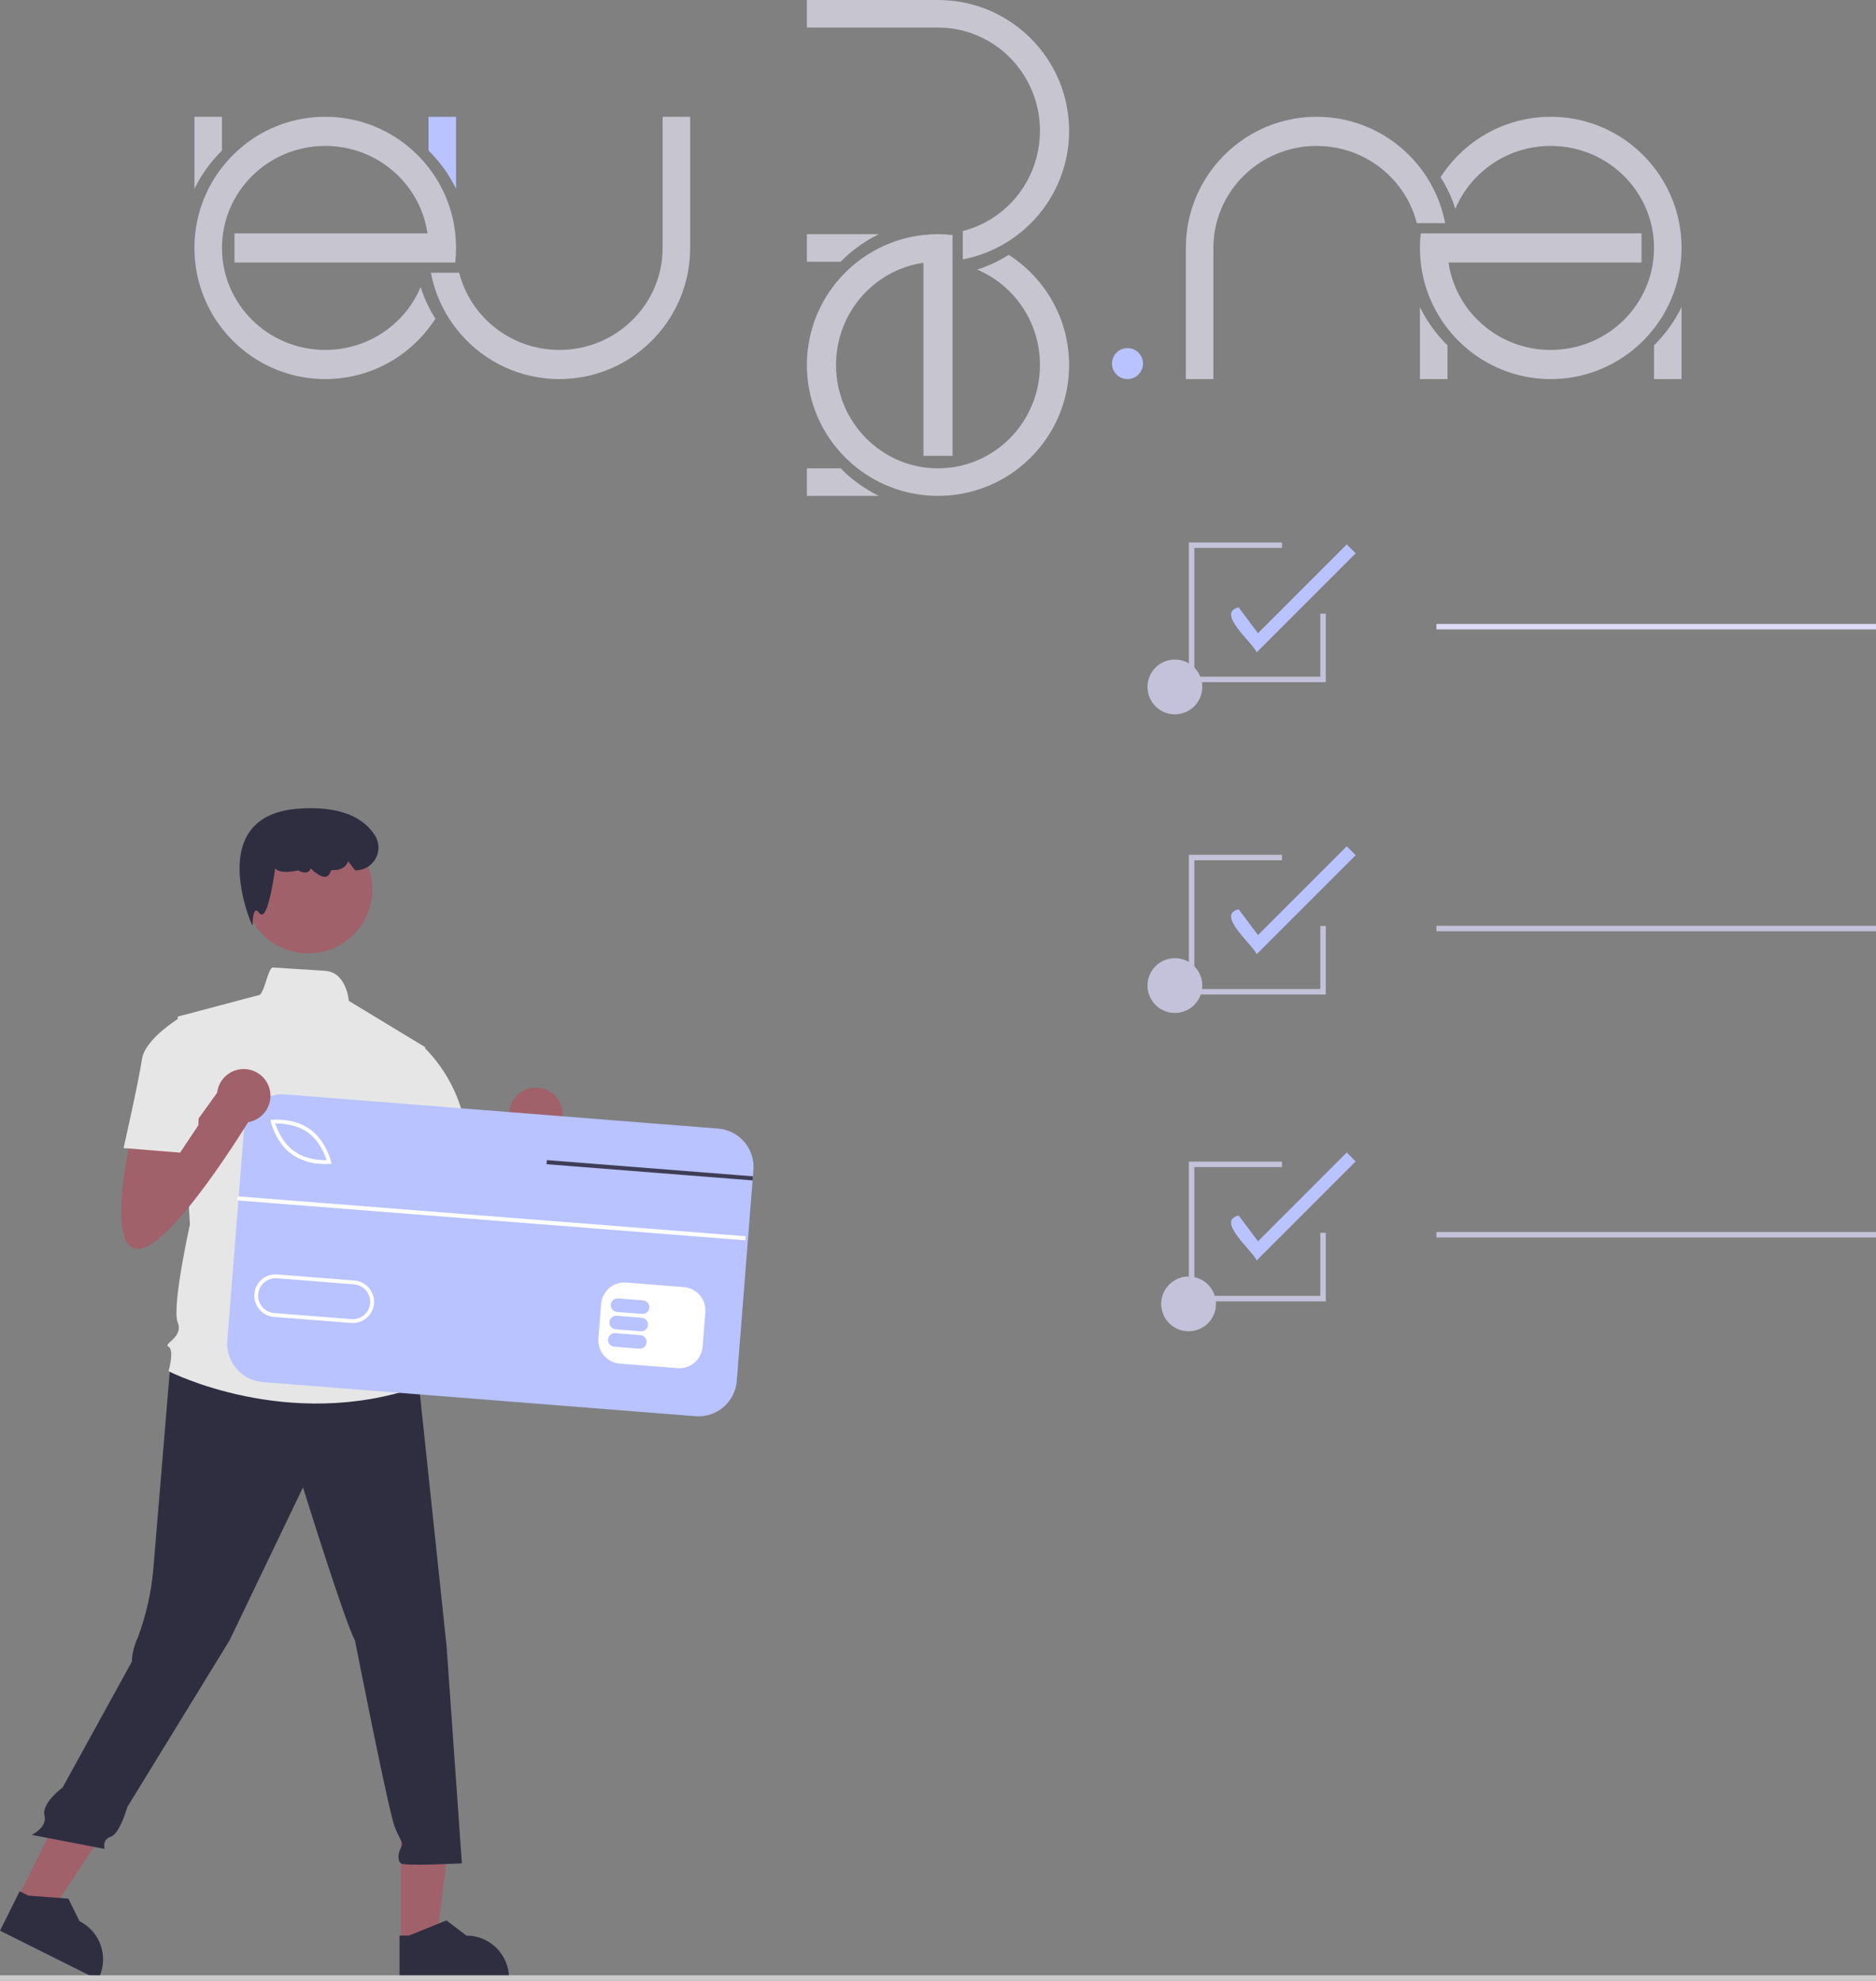 <svg width="685" height="723" viewBox="0 0 685 723" fill="none" xmlns="http://www.w3.org/2000/svg">
    <rect x="0" y="0" width="685" height="723" fill="#808080" stroke="none"/>
    <g clip-path="url(#clip0_3_38)">
        <g clip-path="url(#clip1_3_38)">
            <path d="M81.056 42.628V54.938C76.946 59.017 73.531 63.723 71 68.888V42.628H81.056Z" fill="#C6C5D0" />
            <path d="M166.527 42.628V68.89C165.793 67.392 164.988 65.937 164.108 64.522C163.345 63.285 162.525 62.083 161.656 60.912C160.086 58.801 158.353 56.803 156.472 54.938V42.628H166.527Z" fill="#B8C3FF" />
            <path d="M252 42.628V90.5C252 101.574 248.246 111.777 241.944 119.886C233.204 131.136 219.562 138.37 204.234 138.37C203.394 138.37 202.559 138.349 201.731 138.31H201.73C201.728 138.31 201.728 138.31 201.727 138.31H201.723C187.513 137.57 174.947 130.604 166.684 120.087C166.633 120.02 166.581 119.95 166.529 119.885C165.676 118.788 164.87 117.646 164.111 116.479C163.159 115.005 162.288 113.478 161.501 111.9C159.578 108.052 158.157 103.903 157.326 99.551H167.679C168.132 101.347 168.717 103.094 169.427 104.776C170.248 106.732 171.234 108.604 172.368 110.374C179.045 120.806 190.829 127.73 204.249 127.73C225.068 127.73 241.944 111.066 241.944 90.5V42.628H252Z" fill="#C6C5D0" />
            <path d="M85.616 85.18H156.089C155.637 82.057 154.793 79.055 153.601 76.227C147.932 62.747 134.47 53.265 118.764 53.265C97.937 53.265 81.055 69.938 81.055 90.5C81.055 111.066 97.937 127.73 118.764 127.73C134.469 127.73 147.932 118.252 153.601 104.772C154.372 107.238 155.335 109.623 156.473 111.901C157.231 113.422 158.073 114.904 158.986 116.327C158.986 116.327 158.986 116.327 158.986 116.329C158.201 117.554 157.363 118.739 156.473 119.886C154.218 122.787 151.639 125.421 148.786 127.73C140.584 134.389 130.137 138.37 118.765 138.37C107.39 138.37 96.945 134.389 88.743 127.73C85.89 125.421 83.311 122.787 81.056 119.886C74.754 111.777 71 101.574 71 90.5C71 79.422 74.754 69.225 81.056 61.114C83.311 58.209 85.89 55.575 88.743 53.265C96.944 46.612 107.39 42.628 118.765 42.628C130.137 42.628 140.584 46.612 148.786 53.265C151.639 55.576 154.218 58.21 156.473 61.114C157.363 62.261 158.201 63.445 158.986 64.67C158.986 64.671 158.986 64.671 158.986 64.671C159.899 66.096 160.741 67.573 161.5 69.098C163.966 74.033 165.605 79.455 166.233 85.18C166.429 86.925 166.528 88.7 166.528 90.5C166.528 92.3 166.429 94.074 166.233 95.822H85.616V85.18Z" fill="#C6C5D0" />
            <path d="M411.686 138.37C414.81 138.37 417.343 135.838 417.343 132.714C417.343 129.589 414.81 127.057 411.686 127.057C408.562 127.057 406.03 129.589 406.03 132.714C406.03 135.838 408.562 138.37 411.686 138.37Z" fill="#B8C3FF" />
            <path d="M294.628 170.945H306.938C311.017 175.058 315.723 178.467 320.887 181H294.628V170.945Z" fill="#C6C5D0" />
            <path d="M294.628 85.472H320.888C319.392 86.207 317.937 87.01 316.522 87.892C315.284 88.655 314.083 89.475 312.912 90.344C310.801 91.915 308.803 93.647 306.938 95.531H294.628V85.472Z" fill="#C6C5D0" />
            <path d="M294.628 0H342.5C353.574 0 363.777 3.755 371.886 10.056C383.136 18.796 390.37 32.438 390.37 47.766C390.37 48.606 390.349 49.441 390.31 50.27V50.271C390.31 50.273 390.31 50.273 390.31 50.274V50.278C389.57 64.488 382.604 77.054 372.088 85.318C372.02 85.369 371.95 85.42 371.885 85.472C370.788 86.326 369.646 87.133 368.479 87.891C367.005 88.843 365.478 89.714 363.9 90.501C360.052 92.424 355.903 93.846 351.551 94.673V84.322C353.347 83.868 355.094 83.283 356.776 82.573C358.732 81.752 360.604 80.766 362.374 79.632C372.806 72.955 379.73 61.171 379.73 47.75C379.73 26.932 363.066 10.056 342.5 10.056H294.628V0Z" fill="#C6C5D0" />
            <path d="M337.18 166.387V95.907C334.057 96.362 331.056 97.208 328.227 98.396C314.747 104.068 305.265 117.531 305.265 133.236C305.265 154.059 321.937 170.945 342.5 170.945C363.066 170.945 379.73 154.059 379.73 133.236C379.73 117.531 370.252 104.068 356.772 98.396C359.238 97.631 361.623 96.665 363.901 95.531C365.422 94.768 366.904 93.93 368.327 93.015C368.327 93.015 368.327 93.015 368.329 93.015C369.554 93.797 370.739 94.641 371.886 95.531C374.787 97.784 377.421 100.361 379.73 103.213C386.389 111.42 390.371 121.867 390.371 133.236C390.371 144.61 386.389 155.056 379.73 163.254C377.421 166.108 374.787 168.694 371.886 170.945C363.777 177.246 353.574 181 342.5 181C331.422 181 321.224 177.246 313.112 170.945C310.209 168.693 307.575 166.108 305.265 163.254C298.612 155.058 294.628 144.611 294.628 133.236C294.628 121.867 298.612 111.42 305.265 103.213C307.576 100.361 310.21 97.781 313.114 95.531C314.261 94.641 315.446 93.797 316.669 93.015C316.671 93.015 316.671 93.015 316.671 93.015C318.096 92.102 319.573 91.261 321.098 90.5C326.032 88.034 331.455 86.394 337.18 85.767C338.925 85.571 340.7 85.472 342.5 85.472C344.3 85.472 346.074 85.571 347.822 85.767V166.387H337.18Z" fill="#C6C5D0" />
            <path d="M603.944 138.37V126.061C608.058 121.981 611.466 117.279 614 112.113V138.37H603.944Z" fill="#C6C5D0" />
            <path d="M518.469 138.37V112.112C519.202 113.603 520.013 115.063 520.892 116.477C521.651 117.715 522.474 118.917 523.344 120.09C524.914 122.2 526.647 124.194 528.53 126.061V138.372H518.469V138.37Z" fill="#C6C5D0" />
            <path d="M433 138.37V90.5C433 79.423 436.754 69.226 443.056 61.114C451.799 49.864 465.435 42.629 480.766 42.629C481.606 42.629 482.438 42.648 483.273 42.692H483.274C483.276 42.692 483.276 42.692 483.277 42.692H483.28C497.488 43.432 510.053 50.395 518.314 60.916C518.369 60.981 518.423 61.046 518.469 61.114C519.329 62.211 520.132 63.35 520.891 64.521C521.838 65.992 522.71 67.522 523.5 69.1C525.423 72.951 526.845 77.097 527.672 81.449H517.322C516.871 79.655 516.283 77.906 515.574 76.224C514.754 74.267 513.767 72.4 512.632 70.629C505.953 60.196 494.172 53.266 480.753 53.266C459.938 53.266 443.059 69.937 443.059 90.5V138.37H433Z" fill="#C6C5D0" />
            <path d="M599.387 95.82H528.908C529.362 98.943 530.207 101.945 531.396 104.77C537.067 118.253 550.53 127.731 566.235 127.731C587.059 127.731 603.944 111.064 603.944 90.5C603.944 69.937 587.059 53.266 566.235 53.266C550.53 53.266 537.067 62.746 531.396 76.227C530.631 73.758 529.665 71.376 528.53 69.1C527.769 67.574 526.93 66.097 526.015 64.673C526.015 64.673 526.015 64.673 526.015 64.671C526.797 63.447 527.64 62.262 528.53 61.114C530.783 58.209 533.361 55.575 536.214 53.266C544.42 46.613 554.866 42.628 566.235 42.628C577.61 42.628 588.056 46.613 596.254 53.266C599.108 55.575 601.695 58.209 603.944 61.114C610.245 69.226 614 79.423 614 90.5C614 101.575 610.245 111.777 603.944 119.888C601.693 122.787 599.108 125.421 596.254 127.731C588.058 134.39 577.611 138.37 566.235 138.37C554.866 138.37 544.42 134.389 536.214 127.731C533.361 125.421 530.781 122.787 528.53 119.886C527.64 118.738 526.797 117.554 526.015 116.331C526.015 116.329 526.015 116.329 526.015 116.329C525.101 114.904 524.263 113.424 523.5 111.903C521.035 106.968 519.394 101.549 518.767 95.82C518.571 94.075 518.469 92.301 518.469 90.5C518.469 88.699 518.571 86.926 518.767 85.178H599.387V95.82Z" fill="#C6C5D0" />
        </g>
        <path d="M154.858 420.242C154.858 420.242 144.816 462.64 157.089 462.64C169.362 462.64 198.372 414.663 198.372 414.663L188.33 402.39L170.306 427.413L169.362 414.663L154.858 420.242Z" fill="#A0616A" />
        <path d="M195.696 416.506C201.092 416.506 205.465 412.132 205.465 406.737C205.465 401.342 201.092 396.968 195.696 396.968C190.301 396.968 185.927 401.342 185.927 406.737C185.927 412.132 190.301 416.506 195.696 416.506Z" fill="#A0616A" />
        <path d="M146.344 709.013L159.346 709.012L165.533 658.855L146.341 658.855L146.344 709.013Z" fill="#A0616A" />
        <path d="M145.885 722.578L185.873 722.576V722.071C185.873 717.943 184.233 713.984 181.314 711.065C178.395 708.147 174.437 706.507 170.309 706.507H170.308L163.004 700.965L149.375 706.507L145.885 706.508L145.885 722.578Z" fill="#2F2E41" />
        <path d="M6.468 692.789L18.103 698.595L46.036 656.479L28.864 647.909L6.468 692.789Z" fill="#A0616A" />
        <path d="M0 704.722L35.78 722.578L36.006 722.125C37.849 718.432 38.149 714.158 36.841 710.243C35.533 706.328 32.723 703.093 29.03 701.249L29.029 701.249L24.968 693.029L10.299 691.902L7.176 690.343L0 704.722Z" fill="#2F2E41" />
        <path d="M62.272 497.159C62.272 497.159 57.075 559.642 55.959 573.031C55.194 581.424 53.319 589.679 50.381 597.578C50.381 597.578 48.149 602.041 48.149 606.504L22.859 652.467C22.859 652.467 15.13 658.147 16.246 662.61C17.362 667.073 11.587 669.751 11.587 669.751L38.22 674.884C38.22 674.884 37.104 671.536 40.451 670.421C43.799 669.305 46.463 659.627 46.463 659.627L83.853 598.694L110.631 542.906C110.631 542.906 126.252 593.115 129.599 598.694C129.599 598.694 141.873 661.176 144.104 666.755C146.336 672.334 147.451 672.334 146.336 674.565C145.22 676.797 145.22 679.028 146.336 680.144C147.451 681.26 168.651 680.144 168.651 680.144L163.072 600.925L153.03 506.086L101.705 490.466L62.272 497.159Z" fill="#2F2E41" />
        <path d="M112.522 347.996C125.462 347.996 135.952 337.505 135.952 324.565C135.952 311.624 125.462 301.134 112.522 301.134C99.581 301.134 89.091 311.624 89.091 324.565C89.091 337.505 99.581 347.996 112.522 347.996Z" fill="#A0616A" />
        <path d="M155.262 382.237L127.369 365.338C127.369 365.338 126.596 354.844 118.648 354.35C114.658 354.102 108.671 353.723 99.685 353.144C97.786 353.021 96.505 363.41 94.329 363.269L64.885 371.08L69.349 446.951C69.349 446.951 62.654 477.076 64.885 482.655C67.117 488.234 59.307 490.466 61.538 491.581C63.77 492.697 61.538 500.507 61.538 500.507C61.538 500.507 105.053 522.822 153.03 506.086L148.567 491.581C149.175 489.685 149.288 487.666 148.898 485.713C148.507 483.761 147.626 481.94 146.336 480.424C146.336 480.424 150.799 473.729 145.22 468.15C145.22 468.15 147.451 458.109 141.873 453.646L140.757 438.025L144.104 430.215L155.262 382.237Z" fill="#E6E6E6" />
        <path d="M92.19 337.95L91.535 336.429C91.45 336.232 83.164 316.643 90.509 304.56C93.909 298.967 100.091 295.808 108.883 295.174C122.641 294.18 132.056 297.443 136.876 304.867C137.684 306.125 138.139 307.578 138.191 309.073C138.244 310.567 137.893 312.048 137.175 313.36C136.457 314.672 135.399 315.766 134.112 316.528C132.825 317.289 131.357 317.69 129.861 317.688H129.676L127.149 314.406L127.002 314.725C126.086 316.705 123.985 317.789 121.523 317.551C121.104 317.521 120.733 317.883 120.435 318.656C120.335 318.995 120.146 319.3 119.887 319.54C119.628 319.78 119.309 319.945 118.964 320.019C117.145 320.374 114.553 318.082 113.392 316.941C113.347 317.203 113.247 317.454 113.097 317.674C112.947 317.895 112.752 318.08 112.524 318.219C111.301 318.925 109.398 318.003 108.851 317.709C104.499 318.634 101.682 318.387 100.475 316.975C99.657 322.764 97.901 333.184 95.795 333.762C95.575 333.812 95.344 333.791 95.138 333.7C94.931 333.61 94.758 333.455 94.646 333.259C94.139 332.601 93.686 332.273 93.403 332.365C92.718 332.583 92.313 334.839 92.255 336.295L92.19 337.95Z" fill="#2F2E41" />
        <path d="M142.988 383.353L154.119 381.545C162.136 389.248 167.598 399.226 169.767 410.131C173.114 427.983 174.23 431.331 174.23 431.331L147.451 438.025L132.947 410.131L142.988 383.353Z" fill="#E6E6E6" />
        <path d="M93.6 406.573L86.722 493.769L262.253 507.615L269.131 420.42L93.6 406.573Z" fill="white" />
        <path d="M112.353 413.329C108.057 410.261 102.604 410.039 100.52 410.083C101.156 412.067 103.131 417.156 107.427 420.225C111.733 423.3 117.18 423.515 119.26 423.472C118.625 421.489 116.649 416.398 112.353 413.329Z" fill="#B8C3FF" />
        <path d="M129.299 468.813L101.114 466.59C100.281 466.524 99.444 466.623 98.649 466.881C97.854 467.139 97.118 467.551 96.483 468.094C95.848 468.636 95.326 469.298 94.946 470.042C94.567 470.787 94.338 471.598 94.272 472.431C94.206 473.264 94.305 474.102 94.563 474.896C94.821 475.691 95.233 476.427 95.776 477.062C96.318 477.697 96.98 478.22 97.725 478.599C98.469 478.978 99.281 479.208 100.113 479.273V479.273L128.299 481.497C129.981 481.629 131.646 481.088 132.929 479.993C134.213 478.897 135.008 477.337 135.141 475.655C135.273 473.973 134.732 472.307 133.637 471.024C132.541 469.741 130.981 468.946 129.299 468.813V468.813Z" fill="#B8C3FF" />
        <path d="M262.211 411.944L104.185 399.477C102.347 399.332 100.499 399.551 98.745 400.121C96.992 400.691 95.368 401.6 93.966 402.797C92.564 403.995 91.411 405.457 90.574 407.099C89.737 408.742 89.232 410.534 89.087 412.372L83.01 489.36C82.718 493.073 83.912 496.75 86.33 499.583C88.749 502.416 92.193 504.172 95.906 504.466L253.932 516.933C255.77 517.077 257.619 516.859 259.372 516.289C261.126 515.719 262.75 514.81 264.152 513.612C265.554 512.415 266.706 510.953 267.543 509.31C268.38 507.668 268.886 505.876 269.03 504.038L274.806 430.864L274.922 429.369L275.106 427.042C275.251 425.204 275.032 423.356 274.462 421.602C273.893 419.849 272.983 418.225 271.786 416.823C270.588 415.421 269.127 414.268 267.484 413.431C265.841 412.594 264.05 412.089 262.211 411.944V411.944ZM257.545 478.928L256.544 491.612C256.361 493.852 255.298 495.929 253.588 497.388C251.879 498.847 249.661 499.569 247.42 499.398L226.278 497.732C224.038 497.549 221.962 496.486 220.503 494.777C219.044 493.067 218.321 490.849 218.493 488.608L219.494 475.924C219.678 473.684 220.741 471.608 222.45 470.149C224.16 468.691 226.377 467.968 228.618 468.138L249.752 469.806C251.992 469.99 254.069 471.052 255.529 472.761C256.989 474.47 257.713 476.687 257.545 478.928V478.928ZM92.873 472.315C93.037 470.262 94.009 468.359 95.575 467.021C97.14 465.684 99.172 465.023 101.225 465.182L129.41 467.407C130.428 467.486 131.42 467.764 132.331 468.227C133.241 468.689 134.052 469.326 134.716 470.102C135.38 470.878 135.884 471.777 136.201 472.748C136.517 473.719 136.639 474.742 136.56 475.761C136.48 476.779 136.201 477.771 135.738 478.681C135.275 479.591 134.637 480.401 133.861 481.064C133.084 481.728 132.185 482.232 131.214 482.547C130.243 482.863 129.219 482.984 128.201 482.904L128.186 482.908L100.002 480.683C98.984 480.602 97.992 480.322 97.082 479.858C96.173 479.393 95.364 478.754 94.702 477.977C94.04 477.2 93.538 476.3 93.224 475.328C92.91 474.356 92.791 473.332 92.873 472.315V472.315ZM98.907 409.581L98.714 408.792L99.525 408.718C99.842 408.684 107.339 408.011 113.175 412.18C119.012 416.348 120.801 423.663 120.879 423.969L121.064 424.759L120.255 424.84C119.107 424.926 117.954 424.918 116.807 424.818C113.158 424.604 109.634 423.414 106.603 421.372C100.767 417.203 98.978 409.888 98.907 409.581V409.581Z" fill="#B8C3FF" />
        <path d="M233.836 487.34L224.676 486.618C224.022 486.567 223.375 486.778 222.877 487.204C222.379 487.63 222.071 488.236 222.019 488.89C221.968 489.543 222.178 490.19 222.603 490.689C223.028 491.187 223.633 491.497 224.287 491.55L233.447 492.273C234.1 492.323 234.747 492.112 235.245 491.686C235.743 491.26 236.052 490.654 236.103 490.001C236.155 489.347 235.945 488.7 235.52 488.201C235.095 487.702 234.489 487.393 233.836 487.34V487.34Z" fill="#B8C3FF" />
        <path d="M234.336 480.998L225.176 480.276C224.523 480.226 223.876 480.437 223.379 480.863C222.881 481.289 222.573 481.895 222.521 482.548C222.47 483.201 222.679 483.848 223.104 484.346C223.529 484.845 224.134 485.155 224.787 485.208L233.947 485.931C234.6 485.981 235.247 485.77 235.745 485.344C236.243 484.918 236.552 484.312 236.603 483.659C236.655 483.005 236.445 482.358 236.02 481.86C235.595 481.361 234.989 481.051 234.336 480.998V480.998Z" fill="#B8C3FF" />
        <path d="M234.836 474.657L225.676 473.934C225.023 473.884 224.376 474.095 223.878 474.521C223.38 474.947 223.071 475.553 223.02 476.206C222.968 476.859 223.178 477.507 223.603 478.005C224.028 478.504 224.634 478.814 225.287 478.867L234.447 479.589C235.1 479.639 235.747 479.428 236.244 479.002C236.742 478.576 237.05 477.97 237.102 477.317C237.153 476.664 236.944 476.017 236.519 475.518C236.094 475.02 235.489 474.71 234.836 474.657V474.657Z" fill="#B8C3FF" />
        <path d="M86.738 436.664L86.62 438.163L272.122 452.735L272.24 451.236L86.738 436.664Z" fill="white" />
        <path d="M274.922 429.368L274.806 430.864L268.35 430.357L199.566 424.954L199.69 423.457L268.466 428.862L274.922 429.368Z" fill="#3F3D56" />
        <path d="M48.149 413.478C48.149 413.478 38.108 455.877 50.381 455.877C62.654 455.877 91.664 407.9 91.664 407.9L81.622 395.626L63.598 420.65L62.654 407.9L48.149 413.478Z" fill="#A0616A" />
        <path d="M88.988 409.743C94.383 409.743 98.757 405.369 98.757 399.974C98.757 394.578 94.383 390.205 88.988 390.205C83.593 390.205 79.219 394.578 79.219 399.974C79.219 405.369 83.593 409.743 88.988 409.743Z" fill="#A0616A" />
        <path d="M73.013 377.774L66.319 371.08C66.319 371.08 52.93 378.89 51.814 386.7C50.698 394.511 45.12 419.057 45.12 419.057L65.761 420.731L72.456 410.689L73.013 377.774Z" fill="#E6E6E6" />
        <path d="M685 721H0V723H685V721Z" fill="#CCCCCC" />
        <path d="M458.841 238.138C457.723 234.835 443.696 223.608 452.291 221.721L459.34 231.119L491.746 198.714L495.006 201.973L458.841 238.138Z" fill="#B8C3FF" />
        <path d="M458.841 348.332C457.723 345.029 443.696 333.802 452.291 331.915L459.34 341.314L491.746 308.908L495.006 312.167L458.841 348.332Z" fill="#B8C3FF" />
        <path d="M458.841 460.1C457.723 456.797 443.696 445.57 452.291 443.683L459.34 453.082L491.746 420.676L495.006 423.935L458.841 460.1Z" fill="#B8C3FF" />
        <path d="M429 369.738C434.523 369.738 439 365.261 439 359.738C439 354.215 434.523 349.738 429 349.738C423.477 349.738 419 354.215 419 359.738C419 365.261 423.477 369.738 429 369.738Z" fill="#C3C2DA" />
        <path d="M429 260.738C434.523 260.738 439 256.261 439 250.738C439 245.215 434.523 240.738 429 240.738C423.477 240.738 419 245.215 419 250.738C419 256.261 423.477 260.738 429 260.738Z" fill="#C3C2DA" />
        <path d="M685.5 227.738H524.5V229.738H685.5V227.738Z" fill="#DCDAF5" />
        <path d="M434 485.932C439.523 485.932 444 481.455 444 475.932C444 470.409 439.523 465.932 434 465.932C428.477 465.932 424 470.409 424 475.932C424 481.455 428.477 485.932 434 485.932Z" fill="#C3C2DA" />
        <path d="M685.5 337.932H524.5V339.932H685.5V337.932Z" fill="#C3C2DA" />
        <path d="M685.5 449.7H524.5V451.7H685.5V449.7Z" fill="#C3C2DA" />
        <path d="M484.098 475H434.098V424H468.098V426H436.098V473H482.098V450H484.098V475Z" fill="#C3C2DA" />
        <path d="M484.098 363H434.098V312H468.098V314H436.098V361H482.098V338H484.098V363Z" fill="#C3C2DA" />
        <path d="M484.098 249H434.098V198H468.098V200H436.098V247H482.098V224H484.098V249Z" fill="#C3C2DA" />
    </g>
    <defs>
        <clipPath id="clip0_3_38">
            <rect width="685" height="723" fill="white" />
        </clipPath>
        <clipPath id="clip1_3_38">
            <rect width="543" height="181" fill="white" transform="translate(71)" />
        </clipPath>
    </defs>
</svg>
